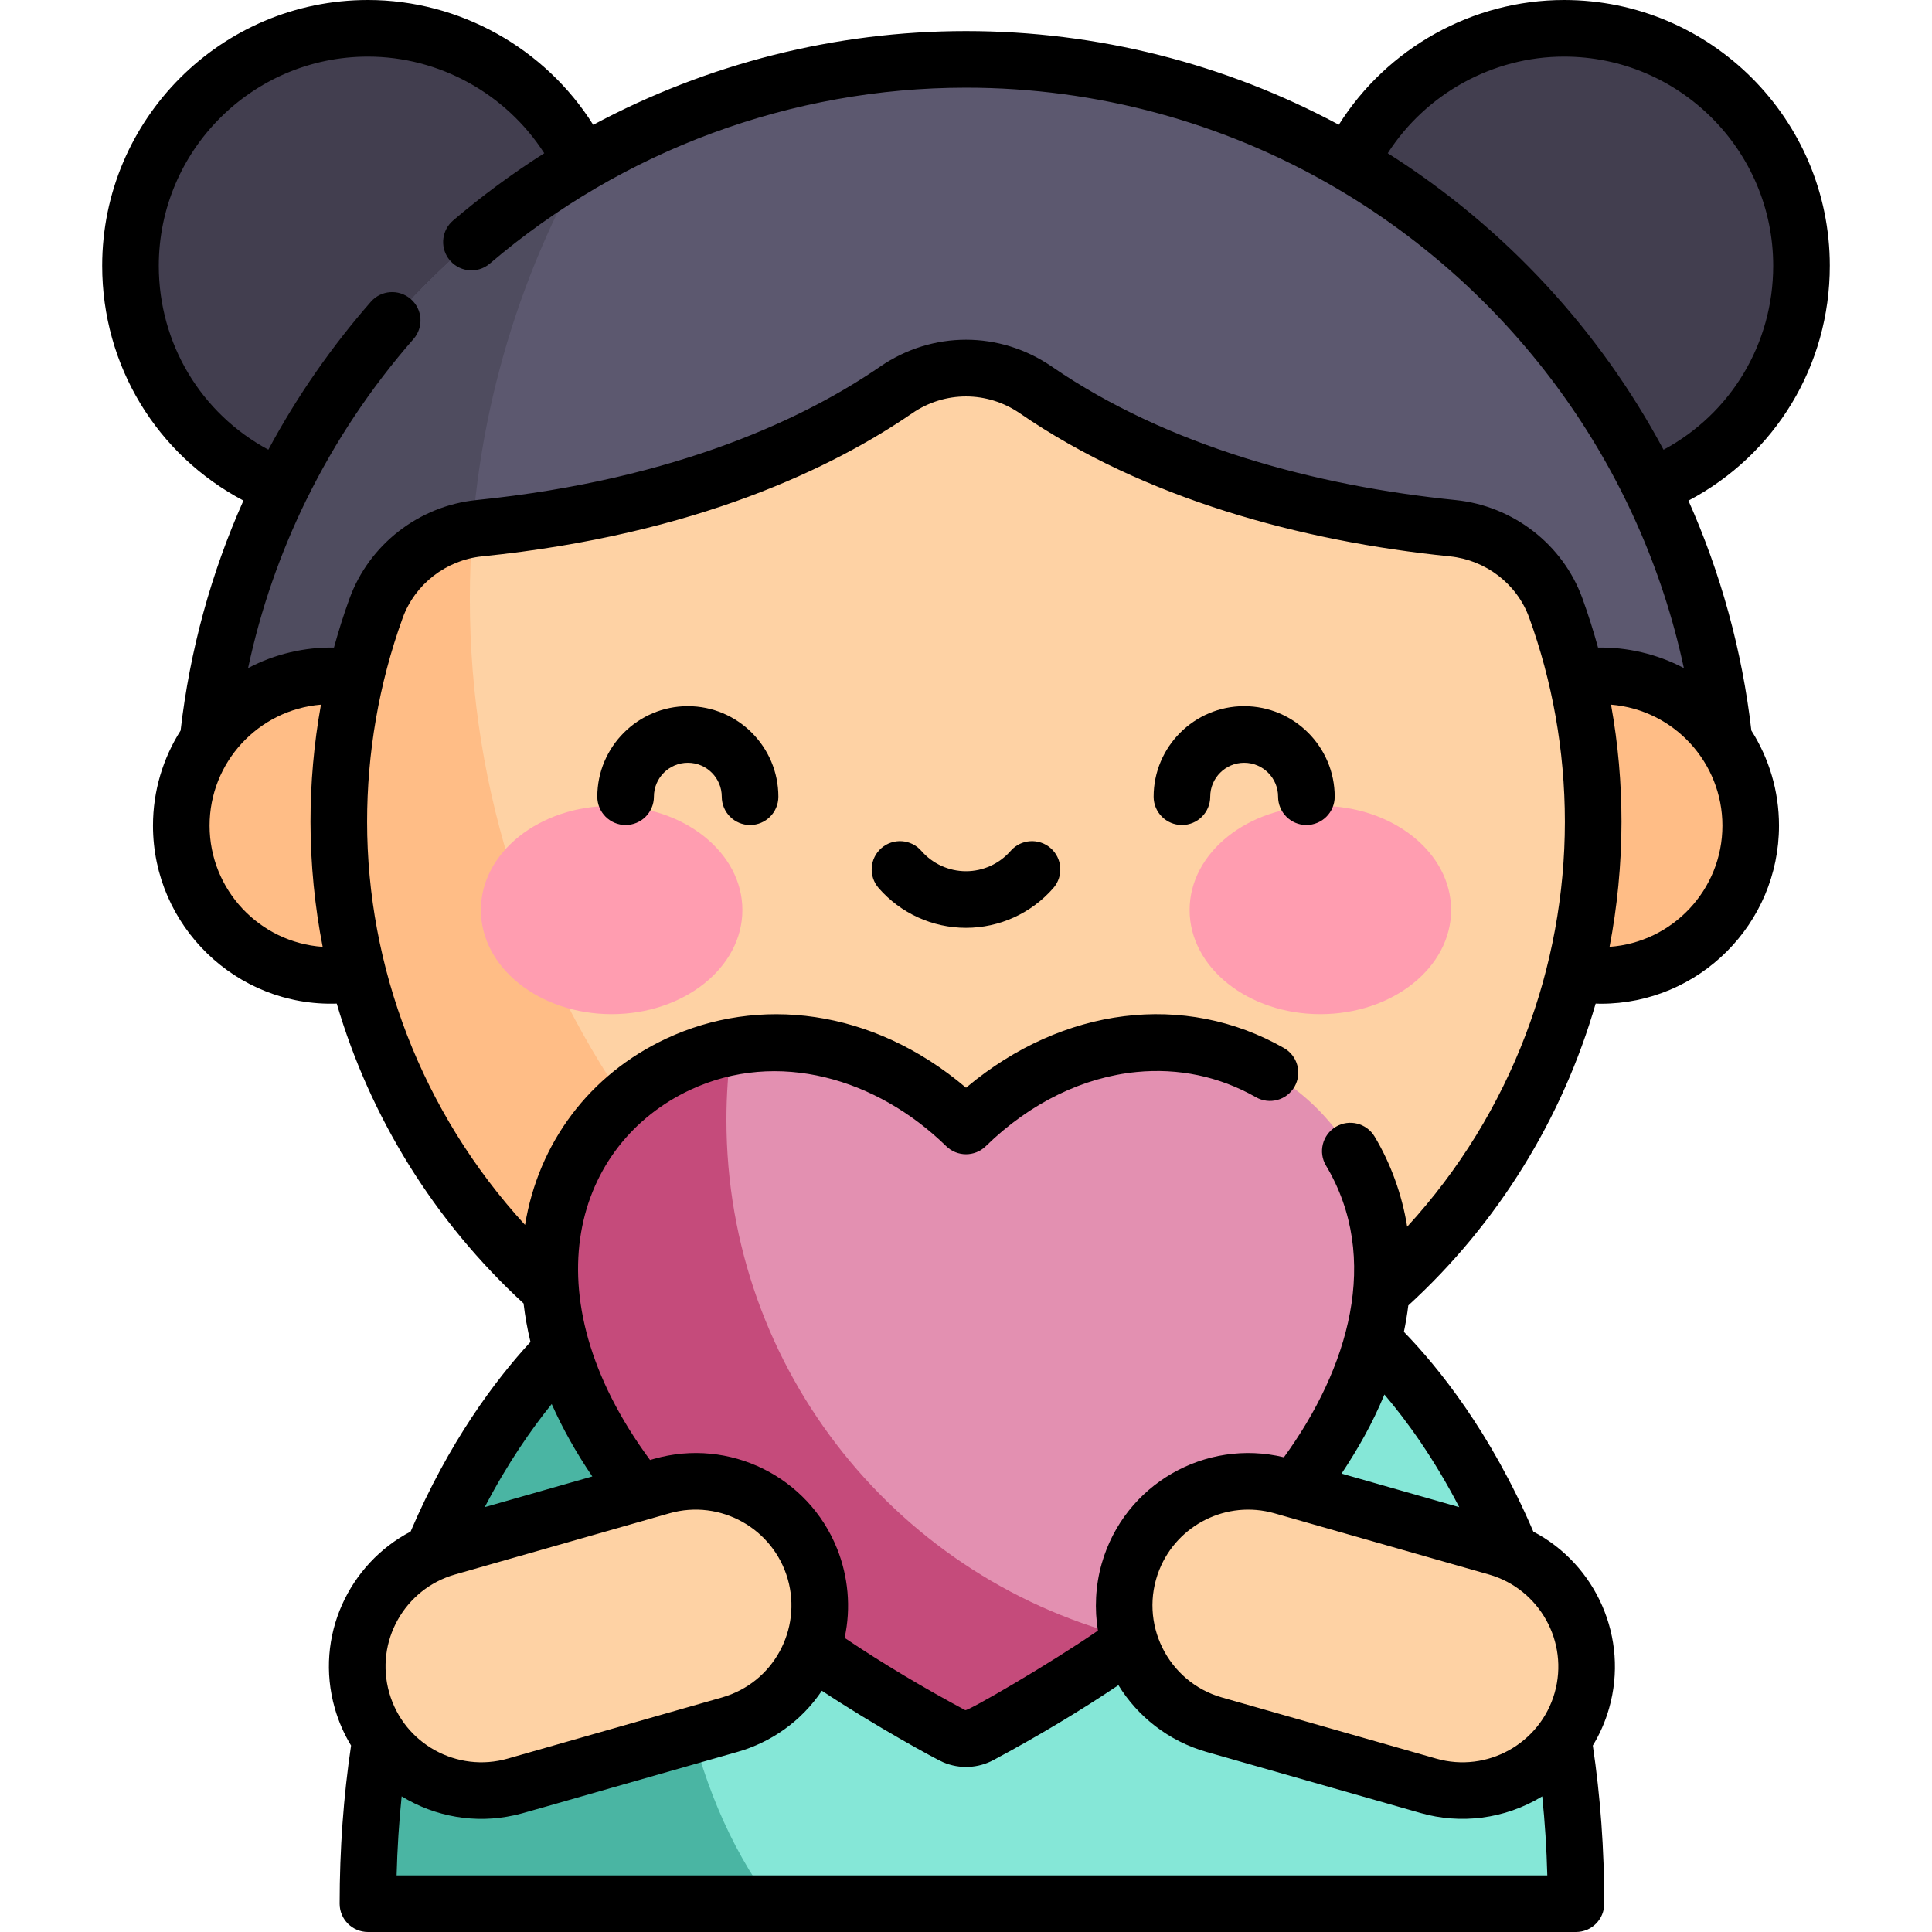 <?xml version="1.0"?>
<svg xmlns="http://www.w3.org/2000/svg" xmlns:xlink="http://www.w3.org/1999/xlink" xmlns:svgjs="http://svgjs.com/svgjs" version="1.1" width="512" height="512" x="0" y="0" viewBox="0 0 512 512" style="enable-background:new 0 0 512 512" xml:space="preserve" class=""><g><g xmlns="http://www.w3.org/2000/svg"><g><path d="m417.647 504.5c0-109.741-59.199-153.861-59.199-153.861h-201.74s-59.199 44.12-59.199 153.861z" fill="#85e7d7" data-original="#bc9bdd" class=""/><circle cx="97.509" cy="70.428" fill="#423e4f" r="62.928" data-original="#423e4f" class=""/><circle cx="414.491" cy="70.428" fill="#423e4f" r="62.928" data-original="#423e4f" class=""/><path d="m53.957 217.777c0-111.407 90.636-202.043 202.043-202.043s202.043 90.636 202.043 202.043z" fill="#5c586f" data-original="#5c586f"/><path d="m124.514 158.646c0-41.978 10.942-81.395 30.107-115.579-60.147 35.037-100.664 100.227-100.664 174.71h78.003c-4.861-18.901-7.446-38.714-7.446-59.131z" fill="#4f4c5f" data-original="#4f4c5f" class=""/><circle cx="424.26" cy="218.8" fill="#ffbd86" r="39.697" data-original="#ffbd86"/><path d="m412.291 161.087c-4.248-11.707-14.905-19.849-27.296-21.105-55.921-5.671-91.224-23.401-110.49-36.643-11.166-7.675-25.844-7.675-37.01 0-19.266 13.242-54.569 30.972-110.488 36.643-12.442 1.262-23.09 9.478-27.345 21.237-6.39 17.655-9.874 36.7-9.874 56.558-.001 91.726 76.069 167.06 167.791 166.207 91.071-.847 164.635-74.934 164.635-166.205-.001-19.909-3.503-38.999-9.923-56.692z" fill="#fed2a4" data-original="#fed2a4"/><path d="m124.514 158.646c0-6.198.241-12.34.708-18.418-11.666 1.832-21.51 9.801-25.561 20.992-2.166 5.985-3.989 12.133-5.465 18.414-2.102-.344-4.257-.531-6.456-.531-21.924 0-39.697 17.773-39.697 39.698 0 21.924 17.773 39.697 39.697 39.697 2.397 0 4.74-.225 7.021-.632 18.287 72.581 84.899 126.843 162.817 126.118 8.448-.079 16.745-.791 24.847-2.085-91.988-32.465-157.911-120.154-157.911-223.253z" fill="#ffbd86" data-original="#ffbd86"/><g><g><g><ellipse cx="162.089" cy="241.164" fill="#ff9db0" rx="34.651" ry="27.595" data-original="#ff9db0" class=""/></g><g><ellipse cx="349.911" cy="241.164" fill="#ff9db0" rx="34.651" ry="27.595" data-original="#ff9db0" class=""/></g></g></g><path d="m175.682 384.72c0-11.668 1.166-23.063 3.374-34.081h-22.348s-59.199 44.12-59.199 153.861h107.039c-23.155-31.025-28.866-73.247-28.866-119.78z" fill="#4ab5a3" data-original="#b08bd7" class=""/><path d="m256 298.385c-76.277-74.545-202.627 54.883-3.747 161.433 2.338 1.253 5.156 1.253 7.494 0 198.88-106.55 72.53-235.978-3.747-161.433z" fill="#e390b1" data-original="#ff748f" class=""/><path d="m299.177 416.424c4.982-17.461 23.176-27.577 40.636-22.595l56.804 16.208c17.461 4.982 27.577 23.176 22.594 40.636-4.982 17.461-23.176 27.577-40.636 22.594l-56.804-16.208c-17.46-4.98-27.576-23.174-22.594-40.635z" fill="#fed2a4" data-original="#fed2a4"/><path d="m192.509 296.74c0-6.546.454-12.985 1.315-19.294-57.495 11.219-89.497 103.122 58.429 182.373 2.338 1.252 5.156 1.252 7.494 0 15.668-8.394 29.314-16.931 41.128-25.498-62.161-14.913-108.366-70.847-108.366-137.581z" fill="#c54b7b" data-original="#fd5f7e" class=""/><path d="m215.979 416.424c-4.982-17.461-23.176-27.577-40.636-22.595l-56.804 16.208c-17.461 4.982-27.577 23.176-22.594 40.636 4.982 17.461 23.176 27.577 40.636 22.594l56.804-16.208c17.46-4.98 27.576-23.174 22.594-40.635z" fill="#fed2a4" data-original="#fed2a4"/></g><g><path d="m182.283 187.143c-13.23 0-23.993 10.764-23.993 23.993 0 4.143 3.358 7.5 7.5 7.5s7.5-3.357 7.5-7.5c0-4.958 4.034-8.993 8.993-8.993s8.993 4.035 8.993 8.993c0 4.143 3.358 7.5 7.5 7.5s7.5-3.357 7.5-7.5c.001-13.229-10.763-23.993-23.993-23.993z" fill="#000000" data-original="#000000"/><path d="m329.716 187.143c-13.23 0-23.993 10.764-23.993 23.993 0 4.143 3.358 7.5 7.5 7.5s7.5-3.357 7.5-7.5c0-4.958 4.034-8.993 8.993-8.993s8.993 4.035 8.993 8.993c0 4.143 3.358 7.5 7.5 7.5s7.5-3.357 7.5-7.5c0-13.229-10.763-23.993-23.993-23.993z" fill="#000000" data-original="#000000"/><path d="m278.422 224.759c-3.122-2.721-7.86-2.396-10.582.727-2.989 3.43-7.305 5.398-11.841 5.398s-8.852-1.968-11.841-5.398c-2.722-3.123-7.459-3.448-10.582-.727-3.123 2.722-3.448 7.459-.727 10.582 5.839 6.7 14.277 10.543 23.149 10.543s17.311-3.843 23.149-10.543c2.723-3.123 2.398-7.86-.725-10.582z" fill="#000000" data-original="#000000"/><path d="m484.919 70.429c0-38.835-31.594-70.429-70.429-70.429-24.272 0-46.912 12.75-59.684 33.05-30.163-16.182-64.013-24.817-98.806-24.817-34.655 0-68.583 8.657-98.791 24.842-12.769-20.314-35.418-33.075-59.7-33.075-38.834 0-70.428 31.594-70.428 70.429 0 26.47 14.457 50.113 37.433 62.228-8.575 19.219-14.202 39.709-16.651 60.944-4.628 7.297-7.321 15.938-7.321 25.2 0 26.6 22.107 48.044 48.699 47.164 8.83 30.095 25.825 57.667 49.507 79.455.397 3.383.997 6.787 1.833 10.205-9.415 10.224-21.609 26.535-31.77 50.261-16.253 8.478-25.537 27.72-20.079 46.848 1.012 3.547 2.477 6.842 4.304 9.854-2 13.42-3.027 27.499-3.027 41.914 0 4.142 3.358 7.5 7.5 7.5h320.137c4.142 0 7.5-3.358 7.5-7.5 0-14.396-1.028-28.472-3.031-41.907 1.829-3.013 3.296-6.312 4.309-9.861 5.336-18.701-3.489-38.146-20.075-46.839-11.363-26.519-25.324-43.704-34.303-52.94.487-2.325.879-4.648 1.166-6.968.001-.01.002-.02.003-.029 23.801-21.781 40.85-49.55 49.652-79.988.465.014.93.031 1.392.031 26.025 0 47.197-21.173 47.197-47.198 0-9.265-2.694-17.908-7.325-25.207-2.449-21.198-8.112-41.713-16.677-60.921 22.995-12.114 37.465-35.765 37.465-62.246zm-117.15-29.825c10.099-15.742 27.781-25.604 46.721-25.604 30.563 0 55.429 24.865 55.429 55.429 0 20.677-11.209 39.163-29.06 48.762-16.844-31.485-41.815-58.79-73.09-78.587zm-325.688 29.825c0-30.564 24.865-55.429 55.428-55.429 18.941 0 36.625 9.864 46.724 25.607-8.617 5.46-16.92 11.648-24.167 17.835-2.938 2.51-3.474 6.827-1.298 9.966 2.541 3.673 7.675 4.32 11.045 1.442 35.193-30.071 80.004-46.617 126.187-46.617 34.685 0 68.369 9.232 97.881 26.475.016.009.029.02.045.029 47.421 27.748 80.934 74.121 92.316 127.308-7.175-3.794-15.16-5.564-22.744-5.436-1.158-4.205-2.587-8.752-4.157-13.081-5.173-14.255-18.358-24.464-33.589-26.008-37.134-3.766-76.269-14.243-106.999-35.362-13.823-9.501-31.686-9.5-45.506 0-19.085 13.117-53.14 29.9-106.997 35.362-15.247 1.546-28.452 11.809-33.641 26.146-1.701 4.698-2.898 8.621-4.107 12.942-7.605-.128-15.592 1.649-22.756 5.442 3.304-15.503 8.501-30.451 15.442-44.603.023-.045.054-.085.077-.131 7.506-15.285 17.033-29.574 28.316-42.472 2.728-3.117 2.411-7.855-.706-10.583-.051-.044-.106-.082-.159-.125-3.117-2.587-7.744-2.238-10.428.83-10.173 11.631-19.452 24.811-27.171 39.211-17.836-9.601-29.036-28.081-29.036-48.748zm43.429 180.492c-16.717-1.149-29.968-15.117-29.968-32.121 0-16.76 12.882-30.681 29.518-32.063-1.89 10.469-2.772 20.892-2.773 31.034v.005c0 11.168 1.152 22.609 3.223 33.145zm42.951 148.486c6.053-11.634 12.395-20.698 17.745-27.322 2.851 6.425 6.445 12.833 10.765 19.187l-24.185 6.901zm-7.865 17.843c.969-.276 51.634-14.733 56.804-16.208 13.503-3.859 27.547 4.046 31.366 17.44.001.002.001.005.002.007 3.791 13.308-3.781 27.411-17.36 31.333-.028.008-.054.018-.082.025-13.822 3.944-43.526 12.42-56.804 16.208-13.324 3.802-27.486-3.842-31.366-17.441-3.881-13.598 4.074-27.552 17.44-31.364zm-15.49 79.75c.184-7.106.631-14.103 1.336-20.946 9.027 5.507 19.641 7.258 29.731 5.038 2.863-.625 1.236-.297 59.27-16.819 8.863-2.526 16.869-8.061 22.36-16.207 14.322 9.474 30.206 18.119 32.135 18.945 4.424 1.895 9.308 1.585 13.352-.582 11.12-5.956 22.774-12.878 33.102-19.841 5.083 8.288 13.274 14.808 23.293 17.676.01.002.019.006.029.009l56.805 16.208c10.436 2.98 22.135 1.706 32.191-4.425.708 6.847 1.155 13.844 1.34 20.944zm306.894-48.383c-3.837 13.443-17.922 21.271-31.358 17.442-.003-.001-.005-.001-.008-.002-.114-.032-56.921-16.242-56.819-16.213-14.379-4.106-22.164-19.797-16.592-33.81.011-.028.024-.055.035-.083 4.767-11.841 17.83-18.509 30.485-14.913.101.029.965.275.864.247l55.952 15.965c.003 0 .005.001.008.002 13.398 3.825 21.28 17.878 17.433 31.365zm-25.286-49.204c-2.874-.82 7.728 2.205-31.182-8.896 4.345-6.583 8.119-13.118 11.351-20.955 5.946 6.991 13.075 16.828 19.831 29.851zm-13.795-74.322c-1.373-8.588-4.414-16.853-8.635-23.897-2.128-3.553-6.734-4.71-10.288-2.581-3.554 2.13-4.712 6.734-2.583 10.289 14.695 24.623 5.912 53.812-11.163 77.29-20.81-5.032-42.281 7.128-48.286 28.175-1.676 5.873-1.945 12.135-.995 17.76-12.643 8.729-34.52 21.429-35.173 21.081-10.662-5.715-21.731-12.259-31.965-19.157 1.771-8.074.909-16.344-1.968-23.583-.013-.031-.027-.062-.039-.093-7.604-19.001-28.469-29.474-48.538-23.758l-1.02.292c-32.582-44.189-19.698-83.904 10.675-98.098 23.149-10.816 49.474-2.992 67.818 14.938 2.915 2.848 7.57 2.849 10.484 0 11.881-11.612 25.972-18.303 40.009-19.666 10.917-1.059 21.801 1.106 31.588 6.688 3.605 2.056 8.184.791 10.232-2.801 2.052-3.598.798-8.179-2.8-10.23-26.365-15.036-58.609-10.888-83.939 10.25-.107.089-.216.173-.323.263-24.96-21.163-55.129-24.383-79.42-13.032-20.45 9.556-33.878 27.684-37.449 49.393-27.571-30.103-41.854-68.53-41.854-106.837 0-18.042 3.065-36.429 9.427-54.006 3.239-8.951 11.502-15.359 21.05-16.328 57.014-5.781 93.452-23.814 113.979-37.924 8.633-5.933 19.864-5.944 28.514 0 32.92 22.628 74.556 33.926 113.981 37.924 9.417.955 17.742 7.218 21.002 16.202 6.064 16.715 9.472 35.108 9.472 54.133.001 38.22-13.985 76.997-41.793 107.313zm53.63-74.174c2.002-10.362 3.164-21.814 3.164-33.139 0-10.085-.871-20.506-2.772-31.04 16.84 1.403 29.517 15.495 29.517 32.062-.001 16.985-13.219 30.94-29.909 32.117z" fill="#000000" data-original="#000000"/></g></g></g></svg>
